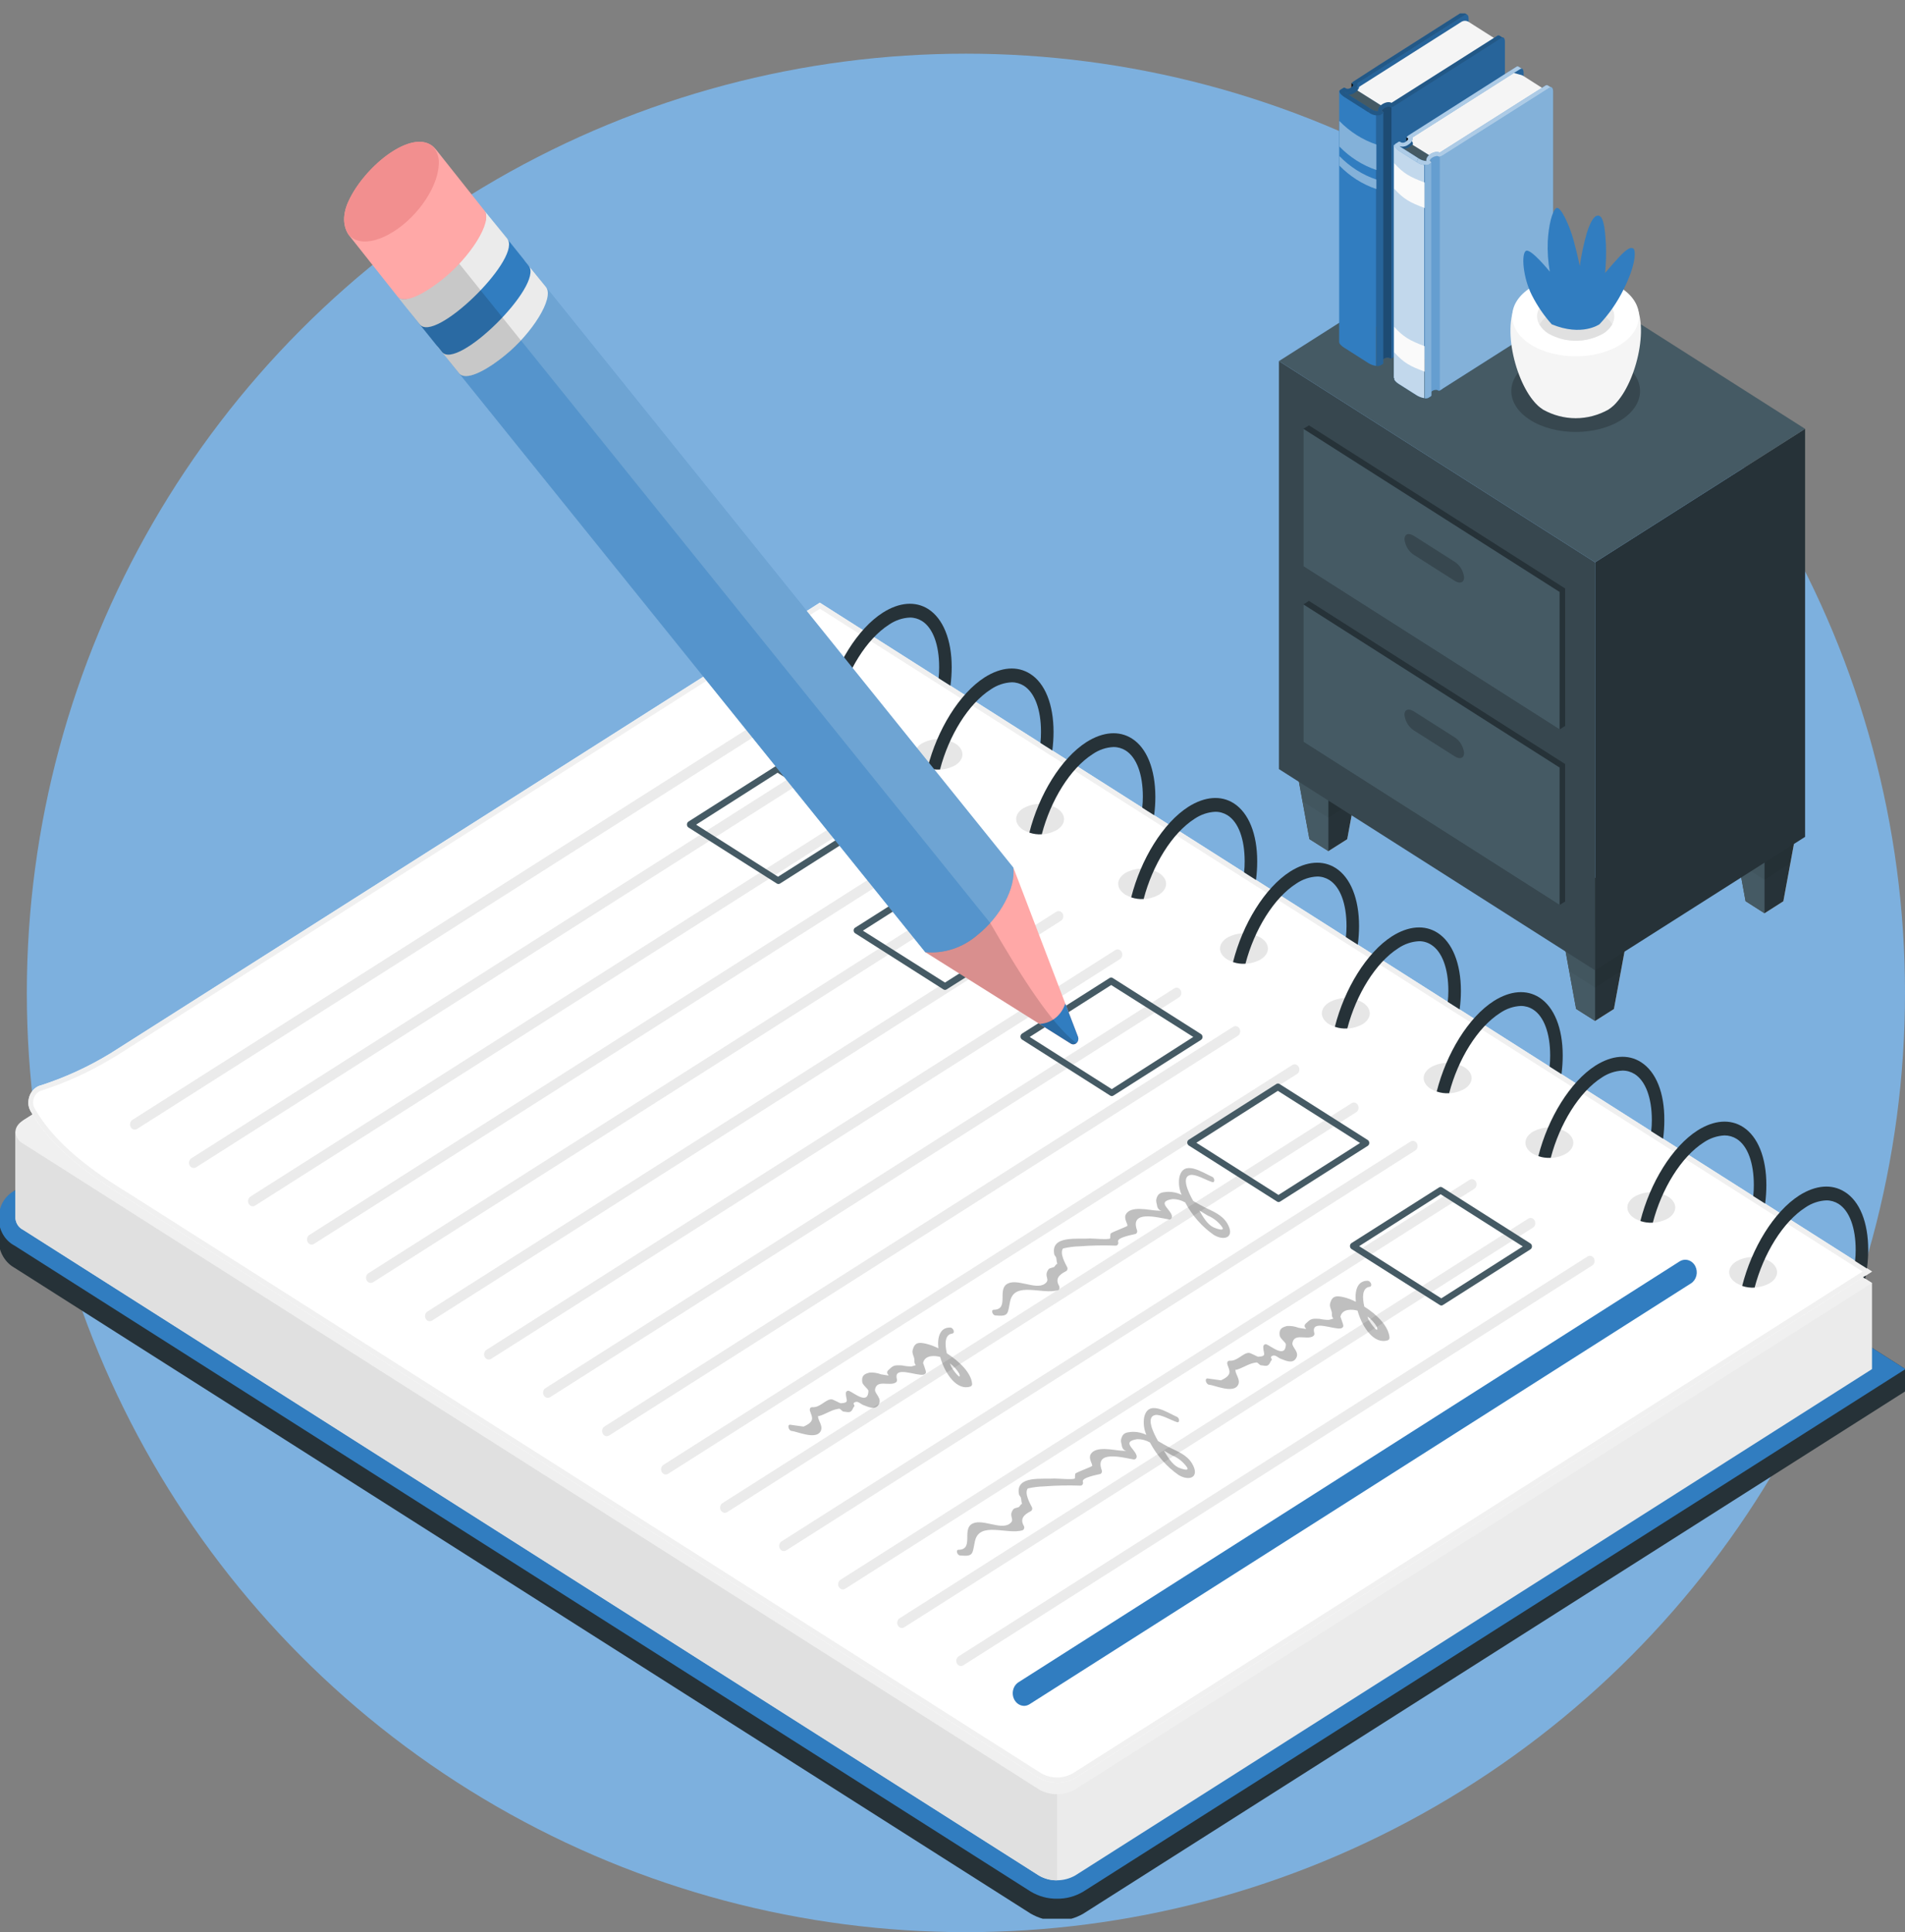 <svg width="142" height="144" viewBox="0 0 142 144" fill="none" xmlns="http://www.w3.org/2000/svg">
<rect x="0" y="0" width="142" height="144" fill="#808080" stroke="none"/>
<circle cx="72" cy="74" r="70" fill="#7DB0DE"/>
<g clip-path="url(#clip0_800_3787)">
<path d="M116.029 67.237L117.484 75.192L118.9 76.09L120.303 75.2L121.772 67.237L118.9 65.411L116.029 67.237Z" fill="#E0E0E0"/>
<path d="M116.029 67.237L117.484 75.192L118.9 76.09L120.303 75.2L121.772 67.237L118.9 65.411L116.029 67.237Z" fill="#263238"/>
<path d="M118.9 76.09V69.063L116.029 67.237L117.484 75.192L118.9 76.09Z" fill="#455A64"/>
<path opacity="0.05" d="M116.029 67.237L116.971 72.371L118.9 73.602L120.823 72.379L121.772 67.237L118.9 65.411L116.029 67.237Z" fill="black"/>
<path d="M128.658 59.212L130.116 67.163L131.529 68.065L132.932 67.171L134.401 59.212L131.529 57.386L128.658 59.212Z" fill="#E0E0E0"/>
<path d="M128.658 59.212L130.116 67.163L131.529 68.065L132.932 67.171L134.401 59.212L131.529 57.386L128.658 59.212Z" fill="#263238"/>
<path d="M131.529 68.065V61.035L128.658 59.212L130.116 67.163L131.529 68.065Z" fill="#455A64"/>
<path opacity="0.05" d="M128.658 59.212L129.6 64.347L131.529 65.573L133.455 64.35L134.401 59.212L131.529 57.386L128.658 59.212Z" fill="black"/>
<path d="M96.149 54.581L97.604 62.536L99.02 63.434L100.423 62.544L101.892 54.581L99.017 52.755L96.149 54.581Z" fill="#E0E0E0"/>
<path d="M96.149 54.581L97.604 62.536L99.02 63.434L100.423 62.544L101.892 54.581L99.017 52.755L96.149 54.581Z" fill="#263238"/>
<path d="M99.02 63.434V56.407L96.149 54.581L97.604 62.536L99.02 63.434Z" fill="#455A64"/>
<path opacity="0.05" d="M96.149 54.581L97.087 59.715L99.02 60.946L100.943 59.723L101.892 54.581L99.017 52.755L96.149 54.581Z" fill="black"/>
<path d="M118.9 72.317L134.552 62.37V31.961L118.9 41.909V72.317Z" fill="#263238"/>
<path d="M118.9 41.909L95.333 26.912V57.32L118.9 72.317V41.909Z" fill="#37474F"/>
<path d="M95.333 26.912L118.9 41.909L134.552 31.961L110.985 16.964L95.333 26.912Z" fill="#455A64"/>
<path d="M116.665 56.941L97.569 44.784L97.157 45.047V55.289L116.254 67.446L116.665 67.187V56.941Z" fill="#263238"/>
<path d="M116.254 57.204L97.157 45.047V55.289L116.254 67.446V57.204Z" fill="#455A64"/>
<path d="M108.433 54.952L105.389 53.018C104.996 52.766 104.686 52.878 104.686 53.273C104.715 53.513 104.793 53.742 104.915 53.944C105.037 54.145 105.199 54.312 105.389 54.434L108.433 56.368C108.827 56.62 109.136 56.508 109.136 56.113C109.108 55.873 109.029 55.644 108.907 55.443C108.786 55.241 108.623 55.074 108.433 54.952Z" fill="#37474F"/>
<path d="M116.665 43.859L97.569 31.702L97.157 31.961V42.207L116.254 54.364L116.668 54.101L116.665 43.859Z" fill="#263238"/>
<path d="M116.254 44.118L97.157 31.961V42.207L116.254 54.364V44.118Z" fill="#455A64"/>
<path d="M108.433 41.87L105.393 39.936C104.996 39.684 104.69 39.8 104.69 40.191C104.718 40.431 104.796 40.661 104.917 40.862C105.039 41.064 105.202 41.231 105.393 41.352L108.433 43.286C108.827 43.538 109.136 43.422 109.136 43.031C109.108 42.791 109.03 42.562 108.908 42.36C108.786 42.159 108.623 41.991 108.433 41.87Z" fill="#37474F"/>
<path d="M100.743 6.177V6.564C100.743 6.564 100.883 6.425 100.89 6.324C100.897 6.223 100.743 6.177 100.743 6.177Z" fill="black"/>
<path d="M101.02 6.08C101.036 6.136 101.04 6.194 101.034 6.251C101.028 6.309 101.012 6.364 100.985 6.415C100.959 6.465 100.923 6.508 100.881 6.543C100.839 6.577 100.79 6.601 100.739 6.614C100.345 6.75 100.099 6.614 100.036 6.734C99.973 6.854 101.903 8.077 101.903 8.077L101.551 6.324L101.02 6.08Z" fill="#317DC0"/>
<path opacity="0.3" d="M101.02 6.08C101.036 6.136 101.04 6.194 101.034 6.251C101.028 6.309 101.012 6.364 100.985 6.415C100.959 6.465 100.923 6.508 100.881 6.543C100.839 6.577 100.79 6.601 100.739 6.614C100.345 6.75 100.099 6.614 100.036 6.734C99.973 6.854 101.903 8.077 101.903 8.077L101.551 6.324L101.02 6.08Z" fill="black"/>
<path d="M101.228 25.171V25.198L101.421 25.074L109.47 19.959V1.387C109.47 1.131 109.343 1 109.189 1.108L108.908 1.286L101.175 6.192V6.266L101.228 25.171Z" fill="#317DC0"/>
<path opacity="0.2" d="M101.228 25.171V25.198L101.421 25.074L109.47 19.959V1.387C109.47 1.131 109.343 1 109.189 1.108L108.908 1.286L101.175 6.192V6.266L101.228 25.171Z" fill="black"/>
<path d="M102.866 8.564L103.273 8.061L101.2 6.746C100.887 7.005 100.648 7.133 100.367 7.013L102.866 8.564Z" fill="#455A64"/>
<path d="M101.305 6.475L108.96 1.611C109.035 1.571 109.118 1.55 109.201 1.55C109.285 1.55 109.367 1.571 109.442 1.611L111.488 2.911L103.723 7.798C103.627 7.773 103.527 7.769 103.43 7.788C103.333 7.807 103.24 7.847 103.157 7.906C102.929 8.112 102.943 7.852 102.943 7.852L101.186 6.746C101.34 6.533 101.305 6.475 101.305 6.475Z" fill="#F5F5F5"/>
<path d="M103.017 8.46C103.098 8.409 103.129 8.351 103.091 8.328L103.027 8.286C102.957 8.239 103.027 8.123 103.178 8.023C103.238 7.977 103.306 7.945 103.377 7.928C103.448 7.911 103.522 7.911 103.593 7.926L103.656 7.968C103.695 7.992 103.829 7.941 103.962 7.856L103.917 26.583L103.723 26.707C103.685 26.718 103.645 26.718 103.607 26.707L103.544 26.664C103.473 26.648 103.4 26.649 103.329 26.665C103.258 26.682 103.192 26.715 103.133 26.761C102.975 26.862 102.908 26.978 102.982 27.024L103.045 27.067C103.084 27.09 103.045 27.148 102.971 27.198L103.017 8.46Z" fill="#317DC0"/>
<path opacity="0.4" d="M103.017 8.46C103.098 8.409 103.129 8.351 103.091 8.328L103.027 8.286C102.957 8.239 103.027 8.123 103.178 8.023C103.238 7.977 103.306 7.945 103.377 7.928C103.448 7.911 103.522 7.911 103.593 7.926L103.656 7.968C103.695 7.992 103.829 7.941 103.962 7.856L103.917 26.583L103.723 26.707C103.685 26.718 103.645 26.718 103.607 26.707L103.544 26.664C103.473 26.648 103.4 26.649 103.329 26.665C103.258 26.682 103.192 26.715 103.133 26.761C102.975 26.862 102.908 26.978 102.982 27.024L103.045 27.067C103.084 27.09 103.045 27.148 102.971 27.198L103.017 8.46Z" fill="black"/>
<path d="M103.723 26.68V26.707L103.913 26.583L112.176 21.333V3.097C112.176 2.842 112.05 2.71 111.895 2.818L111.614 2.996L103.723 7.798V26.68Z" fill="#317DC0"/>
<path opacity="0.2" d="M103.723 26.68V26.707L103.913 26.583L112.176 21.333V3.097C112.176 2.842 112.05 2.71 111.895 2.818L111.614 2.996L103.723 7.798V26.68Z" fill="black"/>
<path d="M103.108 27.098V8.351L102.595 8.58V27.272C102.689 27.294 102.788 27.283 102.876 27.241L103.108 27.098Z" fill="#317DC0"/>
<path opacity="0.2" d="M103.108 27.098V8.351L102.595 8.58V27.272C102.689 27.294 102.788 27.283 102.876 27.241L103.108 27.098Z" fill="black"/>
<path d="M99.822 25.457C99.822 25.457 99.822 25.457 99.822 25.488C99.822 25.495 99.822 25.501 99.822 25.508C99.826 25.522 99.832 25.537 99.839 25.55V25.569C99.851 25.594 99.865 25.618 99.882 25.639L99.941 25.709L100.012 25.774L100.057 25.813L100.096 25.844L100.187 25.906L101.966 27.04C102.151 27.158 102.355 27.236 102.567 27.272V8.58L99.822 6.757V25.457Z" fill="#317DC0"/>
<path d="M102.595 10.77V12.669C101.564 12.324 100.619 11.723 99.832 10.913V9.013C100.619 9.823 101.564 10.424 102.595 10.77Z" fill="#317DC0"/>
<path opacity="0.4" d="M102.595 10.77V12.669C101.564 12.324 100.619 11.723 99.832 10.913V9.013C100.619 9.823 101.564 10.424 102.595 10.77Z" fill="white"/>
<path d="M102.595 13.381V14.089C101.564 13.744 100.619 13.143 99.832 12.333V11.625C100.619 12.435 101.564 13.036 102.595 13.381Z" fill="#317DC0"/>
<path opacity="0.4" d="M102.595 13.381V14.089C101.564 13.744 100.619 13.143 99.832 12.333V11.625C100.619 12.435 101.564 13.036 102.595 13.381Z" fill="white"/>
<path d="M101.994 8.351L102.135 8.088C102.313 8.21 102.516 8.281 102.725 8.293C102.713 8.203 102.731 8.112 102.774 8.034C102.841 7.921 102.933 7.829 103.041 7.767C103.165 7.686 103.303 7.635 103.446 7.616H103.474C103.559 7.609 103.645 7.626 103.723 7.667L111.048 3.024L111.298 2.865L111.614 2.664C111.64 2.647 111.67 2.638 111.7 2.638C111.73 2.638 111.76 2.647 111.786 2.664L112.068 2.846C112.041 2.828 112.011 2.818 111.98 2.818C111.949 2.818 111.918 2.828 111.892 2.846L111.052 3.383L103.966 7.883C103.878 7.956 103.77 7.995 103.66 7.995L103.593 7.953C103.547 7.934 103.496 7.934 103.449 7.953C103.355 7.97 103.265 8.005 103.182 8.057C103.027 8.158 102.961 8.274 103.031 8.32L103.098 8.363C103.133 8.386 103.098 8.444 103.02 8.495L102.88 8.584C102.725 8.614 102.567 8.609 102.415 8.569C102.263 8.529 102.119 8.455 101.994 8.351Z" fill="#317DC0"/>
<path opacity="0.3" d="M101.994 8.351L102.135 8.088C102.313 8.21 102.516 8.281 102.725 8.293C102.713 8.203 102.731 8.112 102.774 8.034C102.841 7.921 102.933 7.829 103.041 7.767C103.165 7.686 103.303 7.635 103.446 7.616H103.474C103.559 7.609 103.645 7.626 103.723 7.667L111.048 3.024L111.298 2.865L111.614 2.664C111.64 2.647 111.67 2.638 111.7 2.638C111.73 2.638 111.76 2.647 111.786 2.664L112.068 2.846C112.041 2.828 112.011 2.818 111.98 2.818C111.949 2.818 111.918 2.828 111.892 2.846L111.052 3.383L103.966 7.883C103.878 7.956 103.77 7.995 103.66 7.995L103.593 7.953C103.547 7.934 103.496 7.934 103.449 7.953C103.355 7.97 103.265 8.005 103.182 8.057C103.027 8.158 102.961 8.274 103.031 8.32L103.098 8.363C103.133 8.386 103.098 8.444 103.02 8.495L102.88 8.584C102.725 8.614 102.567 8.609 102.415 8.569C102.263 8.529 102.119 8.455 101.994 8.351Z" fill="black"/>
<path d="M102.135 8.081L100.353 6.951L100.279 6.9L100.223 6.854C100.334 6.889 100.45 6.896 100.564 6.877C100.678 6.858 100.787 6.812 100.883 6.742C100.991 6.681 101.081 6.589 101.144 6.475C101.192 6.39 101.208 6.287 101.189 6.189H101.214L101.263 6.158L108.349 1.658L108.757 1.398L108.873 1.325L109.224 1.104C109.248 1.091 109.275 1.084 109.301 1.084C109.328 1.084 109.355 1.091 109.379 1.104L109.301 1.054L109.098 0.923C109.075 0.91 109.051 0.903 109.026 0.903C109.001 0.903 108.976 0.91 108.954 0.923L108.827 1.004L108.75 1.054L108.613 1.139L108.528 1.193L108.468 1.232L108.363 1.298L102.739 4.877L100.943 6.038C100.813 6.119 100.739 6.2 100.767 6.231L100.827 6.27C100.908 6.32 100.845 6.44 100.687 6.541C100.637 6.581 100.578 6.607 100.517 6.617C100.456 6.626 100.393 6.619 100.335 6.595L100.258 6.545C100.24 6.536 100.221 6.531 100.202 6.531C100.182 6.531 100.163 6.536 100.145 6.545L100.107 6.572L100.015 6.626L99.906 6.695C99.883 6.708 99.865 6.728 99.854 6.754C99.844 6.779 99.841 6.807 99.847 6.835C99.845 6.842 99.845 6.85 99.847 6.858L99.864 6.9L99.91 6.97L99.966 7.04L100.04 7.106L100.086 7.144L100.124 7.175L100.216 7.237L101.994 8.367L102.135 8.081Z" fill="#317DC0"/>
<path opacity="0.3" d="M102.135 8.081L100.353 6.951L100.279 6.9L100.223 6.854C100.334 6.889 100.45 6.896 100.564 6.877C100.678 6.858 100.787 6.812 100.883 6.742C100.991 6.681 101.081 6.589 101.144 6.475C101.192 6.39 101.208 6.287 101.189 6.189H101.214L101.263 6.158L108.349 1.658L108.757 1.398L108.873 1.325L109.224 1.104C109.248 1.091 109.275 1.084 109.301 1.084C109.328 1.084 109.355 1.091 109.379 1.104L109.301 1.054L109.098 0.923C109.075 0.91 109.051 0.903 109.026 0.903C109.001 0.903 108.976 0.91 108.954 0.923L108.827 1.004L108.75 1.054L108.613 1.139L108.528 1.193L108.468 1.232L108.363 1.298L102.739 4.877L100.943 6.038C100.813 6.119 100.739 6.2 100.767 6.231L100.827 6.27C100.908 6.32 100.845 6.44 100.687 6.541C100.637 6.581 100.578 6.607 100.517 6.617C100.456 6.626 100.393 6.619 100.335 6.595L100.258 6.545C100.24 6.536 100.221 6.531 100.202 6.531C100.182 6.531 100.163 6.536 100.145 6.545L100.107 6.572L100.015 6.626L99.906 6.695C99.883 6.708 99.865 6.728 99.854 6.754C99.844 6.779 99.841 6.807 99.847 6.835C99.845 6.842 99.845 6.85 99.847 6.858L99.864 6.9L99.91 6.97L99.966 7.04L100.04 7.106L100.086 7.144L100.124 7.175L100.216 7.237L101.994 8.367L102.135 8.081Z" fill="black"/>
<path d="M104.837 10.213V10.599C104.837 10.599 104.975 10.46 104.982 10.36C104.989 10.259 104.837 10.213 104.837 10.213Z" fill="black"/>
<path d="M105.115 10.116C105.131 10.171 105.136 10.229 105.131 10.286C105.125 10.343 105.109 10.398 105.083 10.448C105.057 10.498 105.021 10.541 104.979 10.575C104.937 10.61 104.889 10.633 104.837 10.646C104.444 10.781 104.194 10.646 104.135 10.766C104.075 10.886 105.498 11.795 105.498 11.795L105.635 10.356L105.115 10.116Z" fill="#317DC0"/>
<path opacity="0.3" d="M105.115 10.116C105.131 10.171 105.136 10.229 105.131 10.286C105.125 10.343 105.109 10.398 105.083 10.448C105.057 10.498 105.021 10.541 104.979 10.575C104.937 10.61 104.889 10.633 104.837 10.646C104.444 10.781 104.194 10.646 104.135 10.766C104.075 10.886 105.498 11.795 105.498 11.795L105.635 10.356L105.115 10.116Z" fill="black"/>
<path d="M105.308 27.311L105.502 27.191L113.568 22.064V5.411C113.568 5.159 113.442 5.024 113.287 5.132L113.006 5.314L105.273 10.22V10.294L105.308 27.311Z" fill="#317DC0"/>
<path opacity="0.2" d="M105.308 27.311L105.502 27.191L113.568 22.064V5.411C113.568 5.159 113.442 5.024 113.287 5.132L113.006 5.314L105.273 10.22V10.294L105.308 27.311Z" fill="black"/>
<path d="M106.461 12.279L106.869 11.78L105.294 10.777C104.982 11.037 104.743 11.164 104.461 11.048L106.461 12.279Z" fill="#455A64"/>
<path d="M104.897 10.189L112.549 5.33C113.182 5.562 113.396 5.562 113.53 5.647L115.073 6.63L107.315 11.517C107.22 11.49 107.121 11.485 107.024 11.503C106.927 11.521 106.835 11.561 106.753 11.621C106.525 11.826 106.539 11.567 106.539 11.567L105.294 10.793C105.446 10.569 104.897 10.189 104.897 10.189Z" fill="#F5F5F5"/>
<path d="M106.612 12.174C106.69 12.124 106.725 12.066 106.686 12.043L106.623 12.004C106.549 11.958 106.623 11.838 106.774 11.737C106.833 11.691 106.9 11.659 106.971 11.643C107.042 11.626 107.114 11.625 107.185 11.64L107.252 11.683C107.287 11.706 107.424 11.656 107.558 11.575L107.509 28.986L107.315 29.11C107.279 29.121 107.24 29.121 107.203 29.11L107.14 29.067C107.068 29.051 106.995 29.051 106.923 29.068C106.852 29.085 106.784 29.117 106.725 29.164C106.57 29.261 106.504 29.381 106.574 29.427L106.641 29.466C106.676 29.493 106.641 29.551 106.563 29.601L106.612 12.174Z" fill="#317DC0"/>
<path opacity="0.25" d="M106.612 12.174C106.69 12.124 106.725 12.066 106.686 12.043L106.623 12.004C106.549 11.958 106.623 11.838 106.774 11.737C106.833 11.691 106.9 11.659 106.971 11.643C107.042 11.626 107.114 11.625 107.185 11.64L107.252 11.683C107.287 11.706 107.424 11.656 107.558 11.575L107.509 28.986L107.315 29.11C107.279 29.121 107.24 29.121 107.203 29.11L107.14 29.067C107.068 29.051 106.995 29.051 106.923 29.068C106.852 29.085 106.784 29.117 106.725 29.164C106.57 29.261 106.504 29.381 106.574 29.427L106.641 29.466C106.676 29.493 106.641 29.551 106.563 29.601L106.612 12.174Z" fill="white"/>
<path d="M107.315 29.079V29.106L107.509 28.982L115.769 23.732V6.804C115.769 6.552 115.642 6.417 115.488 6.525L115.206 6.703L107.315 11.509V29.079Z" fill="#317DC0"/>
<path opacity="0.4" d="M107.315 29.079V29.106L107.509 28.982L115.769 23.732V6.804C115.769 6.552 115.642 6.417 115.488 6.525L115.206 6.703L107.315 11.509V29.079Z" fill="white"/>
<path d="M106.7 29.493V12.081L106.191 12.31V29.682C106.285 29.704 106.383 29.694 106.472 29.651L106.7 29.493Z" fill="#317DC0"/>
<path opacity="0.4" d="M106.7 29.493V12.081L106.191 12.31V29.682C106.285 29.704 106.383 29.694 106.472 29.651L106.7 29.493Z" fill="white"/>
<path d="M103.931 28.173C103.929 28.184 103.929 28.194 103.931 28.204C103.931 28.204 103.931 28.204 103.931 28.224C103.929 28.238 103.929 28.252 103.931 28.266V28.286C103.943 28.31 103.957 28.334 103.973 28.355L104.033 28.425L104.103 28.494L104.149 28.529L104.187 28.56C104.216 28.583 104.247 28.604 104.279 28.622L105.558 29.435C105.743 29.555 105.947 29.636 106.159 29.671V12.298L103.896 10.793V28.169L103.931 28.173Z" fill="#317DC0"/>
<g opacity="0.7">
<path d="M103.931 28.173C103.929 28.184 103.929 28.194 103.931 28.204C103.931 28.204 103.931 28.204 103.931 28.224C103.929 28.238 103.929 28.252 103.931 28.266V28.286C103.943 28.31 103.957 28.334 103.973 28.355L104.033 28.425L104.103 28.494L104.149 28.529L104.187 28.56C104.216 28.583 104.247 28.604 104.279 28.622L105.558 29.435C105.743 29.555 105.947 29.636 106.159 29.671V12.298L103.896 10.793V28.169L103.931 28.173Z" fill="white"/>
</g>
<path d="M106.191 13.602V15.502C105.087 15.088 104.641 14.848 103.927 14.066V12.166C104.641 12.948 105.094 13.188 106.191 13.602Z" fill="#FAFAFA"/>
<path d="M106.191 25.802V27.698C105.087 27.284 104.641 27.044 103.927 26.258V24.358C104.641 25.148 105.094 25.376 106.191 25.802Z" fill="#FAFAFA"/>
<path d="M105.59 12.062L105.727 11.795C105.905 11.919 106.11 11.99 106.321 12C106.31 11.911 106.327 11.821 106.37 11.745C106.436 11.632 106.526 11.538 106.634 11.474C106.758 11.395 106.895 11.344 107.038 11.323C107.048 11.321 107.059 11.321 107.069 11.323C107.154 11.313 107.24 11.331 107.315 11.373L114.644 6.73L114.893 6.575L115.21 6.37C115.236 6.353 115.266 6.344 115.296 6.344C115.326 6.344 115.356 6.353 115.382 6.37L115.663 6.548C115.637 6.531 115.606 6.521 115.575 6.521C115.544 6.521 115.514 6.531 115.487 6.548L114.647 7.082L107.554 11.575C107.421 11.656 107.284 11.706 107.249 11.683L107.182 11.644C107.134 11.623 107.082 11.623 107.034 11.644C106.941 11.662 106.852 11.697 106.771 11.749C106.612 11.849 106.546 11.969 106.62 12.012L106.683 12.054C106.721 12.078 106.683 12.136 106.609 12.186L106.468 12.275C106.316 12.307 106.16 12.305 106.009 12.268C105.858 12.232 105.715 12.162 105.59 12.062Z" fill="#317DC0"/>
<path opacity="0.6" d="M105.59 12.062L105.727 11.795C105.905 11.919 106.11 11.99 106.321 12C106.31 11.911 106.327 11.821 106.37 11.745C106.436 11.632 106.526 11.538 106.634 11.474C106.758 11.395 106.895 11.344 107.038 11.323C107.048 11.321 107.059 11.321 107.069 11.323C107.154 11.313 107.24 11.331 107.315 11.373L114.644 6.73L114.893 6.575L115.21 6.37C115.236 6.353 115.266 6.344 115.296 6.344C115.326 6.344 115.356 6.353 115.382 6.37L115.663 6.548C115.637 6.531 115.606 6.521 115.575 6.521C115.544 6.521 115.514 6.531 115.487 6.548L114.647 7.082L107.554 11.575C107.421 11.656 107.284 11.706 107.249 11.683L107.182 11.644C107.134 11.623 107.082 11.623 107.034 11.644C106.941 11.662 106.852 11.697 106.771 11.749C106.612 11.849 106.546 11.969 106.62 12.012L106.683 12.054C106.721 12.078 106.683 12.136 106.609 12.186L106.468 12.275C106.316 12.307 106.16 12.305 106.009 12.268C105.858 12.232 105.715 12.162 105.59 12.062Z" fill="white"/>
<path d="M105.727 11.795L104.451 10.982C104.425 10.969 104.4 10.952 104.377 10.932L104.321 10.89C104.432 10.926 104.548 10.935 104.663 10.916C104.777 10.896 104.886 10.849 104.982 10.777C105.088 10.717 105.178 10.626 105.242 10.514C105.29 10.429 105.307 10.326 105.287 10.228H105.312L105.361 10.197L112.447 5.693L112.855 5.434L112.971 5.361L113.322 5.144C113.345 5.13 113.371 5.122 113.398 5.122C113.424 5.122 113.45 5.13 113.473 5.144L113.396 5.094L113.192 4.966C113.171 4.953 113.147 4.946 113.122 4.946C113.097 4.946 113.073 4.953 113.052 4.966L112.925 5.047L112.848 5.094L112.711 5.183L112.626 5.237L112.567 5.272L112.461 5.337L106.837 8.916L105.041 10.058C104.911 10.139 104.837 10.224 104.869 10.251L104.932 10.294C105.01 10.344 104.932 10.464 104.792 10.561C104.741 10.6 104.683 10.626 104.622 10.636C104.561 10.646 104.499 10.64 104.44 10.619L104.363 10.569C104.346 10.559 104.327 10.554 104.309 10.554C104.29 10.554 104.271 10.559 104.254 10.569L104.212 10.596L104.124 10.654L104.012 10.723C103.989 10.736 103.97 10.756 103.96 10.781C103.949 10.807 103.946 10.835 103.952 10.863C103.955 10.878 103.961 10.892 103.969 10.905V10.928C103.98 10.953 103.994 10.975 104.012 10.994L104.071 11.064L104.142 11.133L104.187 11.172L104.226 11.199L104.317 11.265L105.597 12.078L105.727 11.795Z" fill="#317DC0"/>
<path opacity="0.6" d="M105.727 11.795L104.451 10.982C104.425 10.969 104.4 10.952 104.377 10.932L104.321 10.89C104.432 10.926 104.548 10.935 104.663 10.916C104.777 10.896 104.886 10.849 104.982 10.777C105.088 10.717 105.178 10.626 105.242 10.514C105.29 10.429 105.307 10.326 105.287 10.228H105.312L105.361 10.197L112.447 5.693L112.855 5.434L112.971 5.361L113.322 5.144C113.345 5.13 113.371 5.122 113.398 5.122C113.424 5.122 113.45 5.13 113.473 5.144L113.396 5.094L113.192 4.966C113.171 4.953 113.147 4.946 113.122 4.946C113.097 4.946 113.073 4.953 113.052 4.966L112.925 5.047L112.848 5.094L112.711 5.183L112.626 5.237L112.567 5.272L112.461 5.337L106.837 8.916L105.041 10.058C104.911 10.139 104.837 10.224 104.869 10.251L104.932 10.294C105.01 10.344 104.932 10.464 104.792 10.561C104.741 10.6 104.683 10.626 104.622 10.636C104.561 10.646 104.499 10.64 104.44 10.619L104.363 10.569C104.346 10.559 104.327 10.554 104.309 10.554C104.29 10.554 104.271 10.559 104.254 10.569L104.212 10.596L104.124 10.654L104.012 10.723C103.989 10.736 103.97 10.756 103.96 10.781C103.949 10.807 103.946 10.835 103.952 10.863C103.955 10.878 103.961 10.892 103.969 10.905V10.928C103.98 10.953 103.994 10.975 104.012 10.994L104.071 11.064L104.142 11.133L104.187 11.172L104.226 11.199L104.317 11.265L105.597 12.078L105.727 11.795Z" fill="white"/>
<path d="M114.06 26.986C112.187 28.177 112.187 30.108 114.06 31.3C115.934 32.492 118.981 32.488 120.848 31.3C122.714 30.112 122.721 28.177 120.848 26.986C118.974 25.794 115.934 25.794 114.06 26.986Z" fill="#37474F"/>
<path d="M120.503 29.988C122.138 28.158 123.094 23.581 121.505 22.126H113.403C111.814 23.581 112.771 28.154 114.401 29.988L114.447 30.038L114.503 30.1C114.549 30.147 114.598 30.197 114.651 30.244L114.69 30.278L114.813 30.379L115.024 30.53C115.777 30.949 116.61 31.168 117.454 31.168C118.298 31.168 119.131 30.949 119.885 30.53C119.955 30.483 120.029 30.433 120.095 30.379C120.136 30.349 120.174 30.317 120.211 30.282L120.261 30.24C120.311 30.197 120.358 30.151 120.401 30.1C120.425 30.079 120.448 30.056 120.468 30.031L120.503 29.988Z" fill="#F5F5F5"/>
<path d="M114.11 21.429C112.261 22.59 112.261 24.525 114.11 25.686C115.959 26.846 118.953 26.846 120.788 25.686C122.623 24.525 122.637 22.59 120.788 21.429C118.939 20.269 115.955 20.253 114.11 21.429Z" fill="white"/>
<path d="M115.417 22.281C114.296 22.997 114.296 24.153 115.417 24.869C116.049 25.22 116.747 25.403 117.454 25.403C118.162 25.403 118.859 25.22 119.491 24.869C120.612 24.153 120.612 22.997 119.491 22.281C118.86 21.928 118.162 21.744 117.454 21.744C116.746 21.744 116.048 21.928 115.417 22.281Z" fill="#EBEBEB"/>
<path d="M119.505 23.492C118.874 23.14 118.176 22.956 117.468 22.956C116.76 22.956 116.063 23.14 115.431 23.492C115.161 23.655 114.93 23.889 114.76 24.173C114.929 24.457 115.16 24.691 115.431 24.854C116.063 25.205 116.761 25.387 117.468 25.387C118.176 25.387 118.873 25.205 119.505 24.854C119.777 24.691 120.007 24.457 120.176 24.173C120.007 23.888 119.777 23.654 119.505 23.492Z" fill="#E0E0E0"/>
<path d="M115.667 24.169C115.091 23.526 114.595 22.801 114.194 22.014C113.516 20.69 113.389 18.918 113.741 18.698C114.092 18.477 115.523 20.245 115.523 20.245C115.391 19.501 115.341 18.743 115.371 17.986C115.431 16.825 115.691 15.734 116.001 15.517C116.31 15.301 116.992 16.79 117.287 17.87C117.582 18.949 117.758 19.831 117.758 19.831C117.876 18.991 118.052 18.162 118.285 17.351C118.637 16.233 118.964 15.982 119.217 16.09C119.47 16.198 119.631 16.724 119.705 18.214C119.733 18.925 119.713 19.638 119.646 20.346C119.646 20.346 120.152 19.735 120.7 19.143C121.315 18.493 121.579 18.404 121.754 18.527C121.93 18.651 121.979 19.661 121.027 21.561C120.552 22.526 119.945 23.404 119.227 24.165C119.227 24.165 117.92 25.105 115.667 24.169Z" fill="#317DC0"/>
<path d="M63.636 52.213L1.072 88.742L-0.109 90.789V92.437C-0.096 92.863 0.02 93.277 0.228 93.636C0.436 93.996 0.727 94.287 1.072 94.48L76.821 142.613C77.428 142.967 78.105 143.152 78.792 143.152C79.48 143.152 80.157 142.967 80.764 142.613L142.032 103.685V102.037L63.636 52.213Z" fill="#263238"/>
<path d="M78.793 141.506C78.104 141.518 77.425 141.333 76.821 140.969L1.083 92.832C0.73 92.649 0.432 92.36 0.223 91.998C0.014 91.636 -0.097 91.216 -0.097 90.787C-0.097 90.358 0.014 89.938 0.223 89.576C0.432 89.214 0.73 88.925 1.083 88.742L61.109 50.603L142.032 102.037L80.764 140.969C80.16 141.332 79.481 141.517 78.793 141.506Z" fill="#317DC0"/>
<path d="M61.106 45.771L1.705 83.515L1.146 84.374V90.789C1.162 90.973 1.222 91.15 1.32 91.3C1.418 91.45 1.551 91.569 1.705 91.644L77.443 139.781C77.861 140.014 78.322 140.135 78.791 140.135C79.259 140.135 79.721 140.014 80.139 139.781L139.54 102.037V95.621L61.106 45.771Z" fill="#EBEBEB"/>
<path d="M139.54 95.621L138.861 96.055L130.021 101.669L128.376 102.722L80.139 133.366C79.721 133.599 79.259 133.72 78.791 133.72C78.322 133.72 77.861 133.599 77.443 133.366L1.705 85.225C0.963 84.753 0.963 83.987 1.705 83.511L2.429 83.054L61.106 45.771L138.872 95.192L139.033 95.3L139.54 95.621Z" fill="#F0F0F0"/>
<path d="M78.792 133.714V140.137C78.323 140.149 77.859 140.026 77.446 139.781L1.705 91.644C1.551 91.568 1.419 91.448 1.321 91.297C1.224 91.146 1.164 90.969 1.149 90.785V84.37C1.166 84.553 1.227 84.729 1.324 84.879C1.421 85.028 1.553 85.148 1.705 85.225L77.446 133.366C77.86 133.609 78.324 133.729 78.792 133.714Z" fill="#E0E0E0"/>
<path d="M61.106 44.916L8.225 78.512C6.592 79.506 4.865 80.3 3.075 80.88C2.772 80.95 2.505 81.146 2.329 81.427C2.153 81.707 2.082 82.052 2.13 82.389C2.158 82.548 2.214 82.699 2.295 82.834L2.429 83.054C3.483 84.815 5.156 86.467 7.915 88.317C8.446 88.669 9.012 89.032 9.62 89.404L77.457 132.507C77.875 132.74 78.336 132.861 78.805 132.861C79.273 132.861 79.735 132.74 80.153 132.507L128.243 101.94L129.775 100.969L139.54 94.766L61.106 44.916Z" fill="white"/>
<path d="M61.106 45.361L138.837 94.766L129.586 100.644L128.053 101.619L79.966 132.166C79.603 132.367 79.201 132.472 78.794 132.472C78.387 132.472 77.986 132.367 77.622 132.166L9.792 89.063C9.244 88.731 8.689 88.378 8.098 87.988C5.501 86.246 3.793 84.61 2.724 82.841L2.661 82.741L2.59 82.617C2.532 82.524 2.491 82.418 2.471 82.308C2.442 82.066 2.499 81.821 2.63 81.624C2.761 81.428 2.956 81.294 3.174 81.251C4.985 80.663 6.733 79.859 8.386 78.856L8.632 78.717L61.106 45.376M61.106 44.931L8.225 78.512C6.592 79.506 4.865 80.3 3.075 80.88C2.772 80.95 2.505 81.146 2.329 81.427C2.153 81.707 2.082 82.052 2.13 82.389C2.158 82.548 2.214 82.699 2.295 82.834L2.429 83.054C3.483 84.815 5.156 86.467 7.915 88.317C8.446 88.669 9.012 89.032 9.62 89.404L77.457 132.507C77.874 132.741 78.336 132.863 78.805 132.863C79.273 132.863 79.735 132.741 80.153 132.507L128.243 101.94L129.775 100.969L139.54 94.766L61.106 44.916V44.931Z" fill="#F0F0F0"/>
<path opacity="0.1" d="M129.42 94.012C128.717 94.457 128.717 95.173 129.42 95.622C129.81 95.841 130.241 95.955 130.679 95.955C131.116 95.955 131.547 95.841 131.937 95.622C132.64 95.177 132.64 94.461 131.937 94.012C131.547 93.794 131.116 93.681 130.679 93.681C130.241 93.681 129.81 93.794 129.42 94.012Z" fill="black"/>
<path d="M137.512 88.831C136.552 88.22 135.35 88.317 134.123 89.09C132.225 90.305 130.58 93.006 129.863 95.838C130.163 95.94 130.478 95.982 130.791 95.962C131.452 93.439 132.9 91.06 134.591 89.98C135.058 89.665 135.59 89.487 136.137 89.462C136.455 89.46 136.767 89.549 137.044 89.721C137.856 90.236 138.323 91.489 138.323 93.157C138.324 93.432 138.309 93.708 138.278 93.981L139.164 94.542C139.224 94.083 139.256 93.62 139.258 93.157C139.258 91.098 138.622 89.52 137.512 88.831Z" fill="#263238"/>
<path d="M139.076 95.061C139.066 95.141 139.052 95.222 139.034 95.3L138.872 95.192L139.076 95.061Z" fill="#263238"/>
<path opacity="0.1" d="M121.832 89.187C121.129 89.632 121.129 90.348 121.832 90.797C122.222 91.015 122.653 91.129 123.09 91.129C123.527 91.129 123.959 91.015 124.348 90.797C125.051 90.352 125.051 89.636 124.348 89.187C123.959 88.968 123.528 88.853 123.09 88.853C122.653 88.853 122.221 88.968 121.832 89.187Z" fill="black"/>
<path d="M129.923 83.991C128.963 83.379 127.761 83.476 126.535 84.25C124.637 85.465 122.992 88.166 122.275 90.998C122.575 91.1 122.889 91.142 123.203 91.122C123.863 88.599 125.311 86.219 127.002 85.14C127.469 84.825 128.001 84.646 128.549 84.621C128.866 84.62 129.179 84.709 129.455 84.881C130.267 85.395 130.731 86.649 130.731 88.317C130.733 88.592 130.719 88.867 130.689 89.141L131.575 89.702C131.635 89.243 131.665 88.78 131.666 88.317C131.666 86.273 131.03 84.695 129.923 83.991Z" fill="#263238"/>
<path opacity="0.1" d="M114.233 84.362C113.53 84.807 113.53 85.523 114.233 85.972C114.623 86.189 115.054 86.303 115.491 86.303C115.928 86.303 116.359 86.189 116.749 85.972C117.452 85.527 117.452 84.811 116.749 84.362C116.36 84.143 115.929 84.028 115.491 84.028C115.053 84.028 114.622 84.143 114.233 84.362Z" fill="black"/>
<path d="M122.317 79.158C121.357 78.547 120.155 78.643 118.929 79.417C117.03 80.632 115.386 83.333 114.669 86.165C114.969 86.267 115.283 86.309 115.596 86.289C116.257 83.766 117.705 81.387 119.396 80.307C119.863 79.992 120.395 79.813 120.943 79.789C121.26 79.786 121.573 79.876 121.849 80.048C122.661 80.563 123.129 81.816 123.129 83.484C123.129 83.759 123.114 84.035 123.083 84.308L123.969 84.869C124.03 84.41 124.061 83.947 124.06 83.484C124.074 81.449 123.442 79.87 122.317 79.158Z" fill="#263238"/>
<path opacity="0.1" d="M106.648 79.545C105.945 79.986 105.945 80.706 106.648 81.151C107.038 81.37 107.47 81.484 107.908 81.484C108.346 81.484 108.778 81.37 109.168 81.151C109.871 80.71 109.871 79.99 109.168 79.545C108.778 79.326 108.346 79.211 107.908 79.211C107.47 79.211 107.038 79.326 106.648 79.545Z" fill="black"/>
<path d="M114.742 74.341C113.783 73.73 112.581 73.826 111.354 74.6C109.452 75.815 107.811 78.516 107.094 81.348C107.394 81.452 107.708 81.494 108.022 81.472C108.683 78.949 110.131 76.57 111.821 75.494C112.286 75.176 112.818 74.996 113.364 74.972C113.684 74.969 113.998 75.059 114.275 75.235C115.083 75.745 115.551 77.003 115.551 78.667C115.552 78.942 115.538 79.217 115.509 79.491L116.394 80.052C116.454 79.593 116.485 79.13 116.486 78.667C116.486 76.624 115.849 75.049 114.742 74.341Z" fill="#263238"/>
<path opacity="0.1" d="M99.059 74.716C98.356 75.161 98.356 75.877 99.059 76.326C99.449 76.543 99.88 76.657 100.317 76.657C100.755 76.657 101.186 76.543 101.576 76.326C102.279 75.881 102.279 75.165 101.576 74.716C101.186 74.497 100.755 74.382 100.317 74.382C99.88 74.382 99.449 74.497 99.059 74.716Z" fill="black"/>
<path d="M107.15 69.516C106.194 68.909 104.992 69.001 103.762 69.779C101.864 70.994 100.219 73.695 99.502 76.523C99.801 76.629 100.116 76.671 100.43 76.647C101.091 74.124 102.539 71.745 104.229 70.669C104.696 70.353 105.228 70.173 105.776 70.147C106.094 70.142 106.408 70.233 106.683 70.41C107.495 70.924 107.962 72.178 107.962 73.846C107.963 74.12 107.947 74.394 107.917 74.666L108.802 75.231C108.865 74.772 108.897 74.309 108.897 73.846C108.897 71.806 108.257 70.224 107.15 69.516Z" fill="#263238"/>
<path opacity="0.1" d="M91.467 69.891C90.764 70.336 90.764 71.052 91.467 71.497C91.856 71.716 92.288 71.831 92.725 71.831C93.163 71.831 93.594 71.716 93.984 71.497C94.687 71.056 94.687 70.336 93.984 69.891C93.594 69.672 93.163 69.558 92.725 69.558C92.288 69.558 91.857 69.672 91.467 69.891Z" fill="black"/>
<path d="M99.558 64.691C98.599 64.084 97.397 64.18 96.17 64.954C94.272 66.169 92.627 68.87 91.91 71.702C92.21 71.805 92.524 71.845 92.838 71.822C93.499 69.299 94.947 66.92 96.637 65.844C97.104 65.529 97.637 65.35 98.184 65.326C98.501 65.323 98.814 65.413 99.091 65.585C99.903 66.1 100.37 67.353 100.37 69.021C100.371 69.295 100.355 69.569 100.324 69.841L101.21 70.406C101.273 69.947 101.304 69.484 101.305 69.021C101.305 66.978 100.669 65.399 99.558 64.691Z" fill="#263238"/>
<path opacity="0.1" d="M83.878 65.066C83.175 65.511 83.175 66.227 83.878 66.676C84.268 66.895 84.699 67.01 85.137 67.01C85.574 67.01 86.005 66.895 86.395 66.676C87.098 66.231 87.098 65.515 86.395 65.066C86.005 64.849 85.574 64.735 85.137 64.735C84.7 64.735 84.268 64.849 83.878 65.066Z" fill="black"/>
<path d="M91.97 59.87C91.01 59.259 89.808 59.355 88.581 60.129C86.683 61.344 85.038 64.045 84.321 66.877C84.621 66.979 84.936 67.021 85.249 67.001C85.91 64.478 87.358 62.099 89.049 61.019C89.515 60.705 90.046 60.526 90.592 60.501C90.911 60.498 91.224 60.588 91.502 60.76C92.314 61.275 92.778 62.528 92.778 64.196C92.78 64.47 92.766 64.744 92.736 65.016L93.622 65.581C93.683 65.122 93.713 64.659 93.713 64.196C93.713 62.153 93.08 60.586 91.97 59.87Z" fill="#263238"/>
<path opacity="0.1" d="M76.272 60.242C75.569 60.686 75.569 61.402 76.272 61.851C76.662 62.07 77.093 62.185 77.531 62.185C77.968 62.185 78.399 62.07 78.789 61.851C79.492 61.406 79.492 60.69 78.789 60.242C78.399 60.024 77.968 59.91 77.531 59.91C77.093 59.91 76.662 60.024 76.272 60.242Z" fill="black"/>
<path d="M84.378 55.045C83.418 54.434 82.216 54.531 80.989 55.304C79.091 56.519 77.446 59.22 76.729 62.052C77.029 62.156 77.344 62.198 77.657 62.176C78.318 59.653 79.766 57.274 81.457 56.198C81.922 55.879 82.455 55.699 83.003 55.676C83.321 55.674 83.633 55.763 83.91 55.935C84.722 56.45 85.189 57.703 85.189 59.371C85.19 59.646 85.175 59.922 85.144 60.195L86.03 60.756C86.091 60.297 86.122 59.834 86.121 59.371C86.114 57.328 85.488 55.749 84.378 55.045Z" fill="#263238"/>
<path opacity="0.1" d="M68.698 55.417C67.995 55.861 67.995 56.577 68.698 57.026C69.087 57.245 69.519 57.36 69.956 57.36C70.394 57.36 70.825 57.245 71.214 57.026C71.917 56.581 71.917 55.865 71.214 55.417C70.824 55.199 70.393 55.086 69.956 55.086C69.519 55.086 69.088 55.199 68.698 55.417Z" fill="black"/>
<path d="M76.789 50.22C75.829 49.609 74.627 49.706 73.401 50.48C71.503 51.694 69.858 54.395 69.141 57.227C69.441 57.33 69.755 57.371 70.069 57.351C70.729 54.828 72.177 52.449 73.868 51.369C74.334 51.055 74.865 50.876 75.411 50.851C75.73 50.849 76.044 50.938 76.322 51.11C77.13 51.625 77.597 52.878 77.597 54.546C77.599 54.821 77.585 55.097 77.555 55.37L78.441 55.931C78.501 55.472 78.531 55.01 78.532 54.546C78.532 52.503 77.896 50.913 76.789 50.22Z" fill="#263238"/>
<path opacity="0.1" d="M61.106 50.596C60.403 51.041 60.403 51.756 61.106 52.201C61.495 52.421 61.926 52.535 62.364 52.535C62.802 52.535 63.233 52.421 63.622 52.201C64.325 51.76 64.325 51.041 63.622 50.596C63.233 50.376 62.802 50.262 62.364 50.262C61.926 50.262 61.495 50.376 61.106 50.596Z" fill="black"/>
<path d="M69.197 45.395C68.237 44.784 67.035 44.881 65.809 45.658C63.911 46.87 62.266 49.57 61.549 52.403C61.848 52.506 62.163 52.548 62.477 52.526C63.137 50.004 64.585 47.624 66.276 46.548C66.742 46.23 67.275 46.05 67.823 46.026C68.14 46.024 68.453 46.113 68.729 46.285C69.541 46.8 70.005 48.057 70.005 49.721C70.007 49.996 69.993 50.272 69.963 50.545L70.849 51.106C70.909 50.648 70.939 50.185 70.94 49.721C70.94 47.678 70.297 46.103 69.197 45.395Z" fill="#263238"/>
<path d="M71.629 124.165C71.552 124.164 71.478 124.135 71.418 124.084C71.357 124.032 71.313 123.96 71.293 123.878C71.273 123.797 71.278 123.71 71.307 123.632C71.336 123.554 71.387 123.488 71.453 123.445L118.324 93.652C118.364 93.624 118.409 93.605 118.455 93.597C118.502 93.588 118.55 93.59 118.596 93.603C118.642 93.615 118.685 93.638 118.723 93.669C118.761 93.7 118.793 93.74 118.817 93.785C118.841 93.83 118.856 93.88 118.861 93.932C118.867 93.984 118.863 94.036 118.85 94.086C118.837 94.136 118.815 94.183 118.785 94.224C118.755 94.264 118.717 94.297 118.675 94.321L71.805 124.114C71.751 124.148 71.691 124.165 71.629 124.165Z" fill="#EBEBEB"/>
<path d="M67.229 121.332C67.167 121.332 67.107 121.314 67.054 121.28C67.001 121.246 66.957 121.197 66.926 121.139C66.903 121.095 66.888 121.046 66.881 120.996C66.875 120.946 66.878 120.894 66.89 120.845C66.901 120.796 66.922 120.75 66.95 120.709C66.978 120.669 67.013 120.635 67.053 120.609L113.927 90.816C114.007 90.77 114.101 90.759 114.188 90.787C114.275 90.815 114.349 90.879 114.394 90.965C114.439 91.052 114.453 91.154 114.431 91.251C114.41 91.348 114.355 91.432 114.278 91.485L67.404 121.278C67.351 121.313 67.29 121.332 67.229 121.332Z" fill="#EBEBEB"/>
<path d="M62.831 118.458C62.754 118.458 62.678 118.43 62.616 118.378C62.554 118.326 62.51 118.253 62.489 118.171C62.469 118.088 62.475 118 62.505 117.921C62.535 117.842 62.588 117.776 62.656 117.734L109.526 87.941C109.566 87.913 109.611 87.894 109.658 87.886C109.705 87.877 109.752 87.879 109.798 87.892C109.845 87.904 109.888 87.927 109.926 87.958C109.964 87.989 109.995 88.029 110.019 88.074C110.043 88.119 110.058 88.169 110.064 88.221C110.069 88.273 110.066 88.325 110.052 88.376C110.039 88.426 110.017 88.472 109.987 88.513C109.957 88.553 109.92 88.586 109.878 88.611L63.007 118.403C62.954 118.438 62.893 118.457 62.831 118.458Z" fill="#EBEBEB"/>
<path d="M58.431 115.602C58.37 115.602 58.309 115.584 58.256 115.55C58.203 115.516 58.159 115.467 58.129 115.409C58.105 115.365 58.09 115.316 58.084 115.266C58.077 115.215 58.08 115.164 58.092 115.115C58.104 115.065 58.124 115.019 58.152 114.979C58.18 114.938 58.215 114.904 58.255 114.879L105.126 85.086C105.166 85.058 105.21 85.039 105.257 85.03C105.304 85.022 105.352 85.024 105.398 85.036C105.444 85.049 105.487 85.071 105.525 85.103C105.563 85.134 105.595 85.173 105.619 85.219C105.642 85.264 105.657 85.314 105.663 85.365C105.669 85.417 105.665 85.47 105.652 85.52C105.639 85.57 105.616 85.617 105.586 85.657C105.556 85.698 105.519 85.731 105.477 85.755L58.607 115.548C58.553 115.583 58.493 115.601 58.431 115.602Z" fill="#EBEBEB"/>
<path d="M54.034 112.747C53.956 112.747 53.88 112.719 53.818 112.667C53.756 112.616 53.712 112.542 53.692 112.46C53.672 112.377 53.677 112.289 53.707 112.21C53.737 112.131 53.79 112.065 53.858 112.023L100.729 82.23C100.769 82.202 100.813 82.183 100.86 82.175C100.907 82.166 100.955 82.168 101.001 82.181C101.047 82.193 101.09 82.216 101.128 82.247C101.166 82.278 101.198 82.318 101.221 82.363C101.245 82.408 101.26 82.458 101.266 82.51C101.272 82.562 101.268 82.614 101.255 82.665C101.242 82.715 101.219 82.761 101.189 82.802C101.159 82.842 101.122 82.875 101.08 82.9L54.21 112.692C54.156 112.727 54.096 112.746 54.034 112.747Z" fill="#EBEBEB"/>
<path d="M49.633 109.891C49.555 109.892 49.48 109.864 49.418 109.812C49.356 109.76 49.311 109.687 49.291 109.604C49.271 109.521 49.276 109.434 49.307 109.355C49.337 109.276 49.39 109.21 49.458 109.168L96.328 79.375C96.368 79.349 96.412 79.332 96.458 79.326C96.504 79.319 96.551 79.323 96.596 79.336C96.641 79.349 96.683 79.372 96.719 79.403C96.756 79.435 96.787 79.474 96.81 79.518C96.855 79.607 96.868 79.712 96.843 79.811C96.819 79.909 96.76 79.993 96.68 80.044L49.809 109.837C49.756 109.872 49.695 109.89 49.633 109.891Z" fill="#EBEBEB"/>
<path d="M45.236 107.036C45.158 107.036 45.083 107.008 45.021 106.957C44.959 106.905 44.914 106.831 44.894 106.749C44.874 106.666 44.879 106.578 44.91 106.499C44.94 106.42 44.993 106.354 45.06 106.312L91.931 76.519C92.011 76.473 92.105 76.463 92.192 76.49C92.279 76.518 92.353 76.582 92.398 76.668C92.444 76.755 92.457 76.857 92.435 76.954C92.414 77.051 92.359 77.135 92.282 77.189L45.412 106.982C45.359 107.016 45.298 107.035 45.236 107.036Z" fill="#EBEBEB"/>
<path d="M40.836 104.18C40.758 104.181 40.682 104.153 40.62 104.101C40.558 104.049 40.514 103.976 40.494 103.893C40.474 103.81 40.479 103.723 40.509 103.644C40.539 103.565 40.592 103.499 40.66 103.457L87.53 73.664C87.57 73.638 87.615 73.622 87.661 73.615C87.707 73.608 87.753 73.612 87.798 73.625C87.843 73.638 87.885 73.661 87.922 73.692C87.958 73.724 87.989 73.763 88.012 73.807C88.058 73.896 88.07 74.001 88.045 74.1C88.021 74.198 87.962 74.282 87.882 74.333L41.011 104.126C40.958 104.161 40.898 104.18 40.836 104.18Z" fill="#EBEBEB"/>
<path d="M36.438 101.325C36.361 101.325 36.285 101.297 36.223 101.246C36.161 101.194 36.117 101.121 36.096 101.038C36.076 100.955 36.082 100.867 36.112 100.788C36.142 100.709 36.195 100.643 36.263 100.601L83.133 70.808C83.214 70.758 83.309 70.745 83.399 70.771C83.489 70.798 83.565 70.863 83.611 70.951C83.657 71.04 83.67 71.145 83.646 71.243C83.623 71.342 83.565 71.426 83.485 71.478L36.614 101.271C36.561 101.305 36.5 101.324 36.438 101.325Z" fill="#EBEBEB"/>
<path d="M32.038 98.469C31.96 98.47 31.884 98.442 31.822 98.39C31.761 98.338 31.716 98.265 31.696 98.182C31.676 98.1 31.681 98.012 31.711 97.933C31.741 97.854 31.794 97.788 31.862 97.746L78.733 67.953C78.773 67.927 78.817 67.911 78.863 67.904C78.909 67.897 78.956 67.901 79.001 67.914C79.045 67.927 79.087 67.95 79.124 67.981C79.161 68.013 79.191 68.052 79.214 68.096C79.26 68.185 79.272 68.29 79.248 68.389C79.223 68.487 79.165 68.571 79.084 68.622L32.214 98.415C32.16 98.45 32.1 98.469 32.038 98.469Z" fill="#EBEBEB"/>
<path d="M27.641 95.614C27.563 95.614 27.487 95.587 27.425 95.535C27.363 95.483 27.319 95.41 27.299 95.327C27.279 95.244 27.284 95.156 27.314 95.077C27.344 94.998 27.397 94.933 27.465 94.89L74.336 65.097C74.416 65.047 74.512 65.034 74.601 65.06C74.691 65.087 74.767 65.152 74.814 65.24C74.86 65.329 74.872 65.434 74.849 65.532C74.825 65.631 74.767 65.715 74.687 65.767L27.817 95.56C27.763 95.594 27.703 95.613 27.641 95.614Z" fill="#EBEBEB"/>
<path d="M23.24 92.758C23.162 92.759 23.087 92.731 23.025 92.679C22.963 92.627 22.918 92.554 22.898 92.471C22.878 92.389 22.884 92.301 22.914 92.222C22.944 92.143 22.997 92.077 23.064 92.035L69.935 62.242C69.975 62.216 70.019 62.2 70.065 62.193C70.111 62.186 70.158 62.19 70.203 62.203C70.248 62.216 70.29 62.239 70.326 62.271C70.363 62.302 70.394 62.341 70.417 62.385C70.462 62.472 70.475 62.575 70.453 62.673C70.431 62.77 70.375 62.855 70.297 62.907L23.416 92.7C23.364 92.738 23.303 92.758 23.24 92.758Z" fill="#EBEBEB"/>
<path d="M18.843 89.903C18.765 89.903 18.689 89.876 18.628 89.824C18.566 89.772 18.521 89.699 18.501 89.616C18.481 89.533 18.486 89.445 18.517 89.366C18.547 89.287 18.6 89.222 18.667 89.179L65.538 59.386C65.618 59.34 65.712 59.33 65.799 59.358C65.886 59.385 65.96 59.449 66.005 59.536C66.05 59.622 66.064 59.724 66.042 59.821C66.021 59.918 65.966 60.002 65.889 60.056L19.019 89.849C18.966 89.885 18.905 89.903 18.843 89.903Z" fill="#EBEBEB"/>
<path d="M14.443 87.047C14.365 87.048 14.289 87.02 14.227 86.968C14.165 86.916 14.121 86.843 14.101 86.76C14.08 86.678 14.086 86.59 14.116 86.511C14.146 86.432 14.199 86.366 14.267 86.324L61.137 56.531C61.178 56.505 61.222 56.489 61.268 56.483C61.314 56.476 61.36 56.479 61.405 56.493C61.45 56.506 61.492 56.529 61.528 56.56C61.565 56.591 61.596 56.63 61.619 56.674C61.642 56.718 61.657 56.767 61.663 56.818C61.669 56.868 61.666 56.919 61.654 56.969C61.642 57.018 61.621 57.064 61.593 57.105C61.564 57.145 61.529 57.179 61.489 57.204L14.618 86.997C14.565 87.031 14.504 87.048 14.443 87.047Z" fill="#EBEBEB"/>
<path d="M10.045 84.188C9.983 84.188 9.923 84.171 9.869 84.137C9.815 84.103 9.771 84.054 9.74 83.995C9.716 83.951 9.701 83.902 9.695 83.852C9.688 83.801 9.691 83.75 9.703 83.701C9.715 83.651 9.735 83.605 9.763 83.565C9.791 83.524 9.826 83.49 9.866 83.465L56.74 53.672C56.821 53.62 56.918 53.606 57.008 53.633C57.098 53.66 57.175 53.725 57.222 53.815C57.268 53.904 57.281 54.01 57.257 54.109C57.232 54.209 57.173 54.294 57.092 54.345L10.218 84.138C10.165 84.171 10.106 84.188 10.045 84.188Z" fill="#EBEBEB"/>
<path d="M76.339 127.136C76.152 127.134 75.97 127.065 75.822 126.939C75.674 126.813 75.567 126.636 75.519 126.437C75.47 126.238 75.482 126.027 75.553 125.836C75.623 125.645 75.749 125.485 75.91 125.38L125.195 94.012C125.392 93.887 125.626 93.854 125.845 93.919C126.064 93.984 126.251 94.142 126.364 94.358C126.477 94.575 126.508 94.832 126.449 95.073C126.39 95.314 126.246 95.52 126.05 95.645L76.768 126.997C76.639 127.084 76.491 127.133 76.339 127.136Z" fill="#317DC0"/>
<g opacity="0.25">
<path d="M91.478 91.172C91.091 90.526 90.377 90.266 89.769 89.965C89.52 89.841 89.239 89.674 88.943 89.504C88.557 88.823 88.047 87.713 88.725 87.57C89.126 87.485 89.91 87.957 90.349 88.096C90.595 88.177 90.539 87.782 90.367 87.709C89.622 87.388 88.198 86.374 87.906 87.767C87.84 88.203 87.9 88.651 88.079 89.048C87.733 88.883 87.358 88.807 86.982 88.827C86.631 88.862 86.328 88.874 86.205 89.326C86.138 89.574 86.237 89.682 86.251 89.868C86.267 89.964 86.309 90.052 86.372 90.121C86.435 90.191 86.515 90.237 86.603 90.255C86.471 90.235 86.338 90.224 86.205 90.22C85.682 90.201 84.24 89.814 83.907 90.537C83.766 90.835 84.082 91.245 84.037 91.358C84.016 91.412 82.982 91.791 82.81 91.915C82.729 91.969 82.785 92.282 82.74 92.302C82.582 92.402 81.527 92.302 81.218 92.302C80.381 92.379 78.311 92.035 78.582 93.463C78.61 93.617 78.722 93.594 78.75 93.849C78.755 93.967 78.777 94.083 78.814 94.194C78.782 94.194 78.722 94.217 78.613 94.387C78.543 94.496 78.262 94.461 78.153 94.604C77.756 95.153 78.36 95.343 77.868 95.687C77.165 96.167 75.717 95.192 75.01 95.73C74.378 96.21 75.2 97.587 74.086 97.614C73.84 97.614 73.984 98.001 74.17 98.036C75.225 98.136 75.098 97.92 75.295 96.984C75.622 95.459 77.692 96.511 78.856 96.156C78.989 96.117 79 95.931 78.937 95.819C78.634 95.277 78.989 94.979 79.45 94.747C79.478 94.734 79.502 94.715 79.522 94.69C79.542 94.665 79.557 94.635 79.565 94.603C79.573 94.571 79.575 94.537 79.569 94.505C79.564 94.472 79.552 94.441 79.534 94.414C79.408 94.163 78.968 93.401 79.239 93.045C79.644 92.95 80.055 92.897 80.469 92.886C81.37 92.817 82.273 92.8 83.175 92.836C83.206 92.835 83.235 92.826 83.262 92.81C83.288 92.794 83.311 92.771 83.328 92.743C83.344 92.716 83.355 92.684 83.359 92.651C83.362 92.618 83.358 92.584 83.348 92.553C83.218 92.232 84.402 92.027 84.645 91.965C84.668 91.956 84.69 91.941 84.709 91.922C84.727 91.903 84.742 91.881 84.752 91.856C84.763 91.83 84.769 91.803 84.769 91.775C84.77 91.748 84.766 91.72 84.757 91.694C84.198 90.166 86.254 90.727 87.109 90.878C87.144 90.887 87.181 90.885 87.215 90.873C87.25 90.861 87.281 90.84 87.305 90.81C87.33 90.78 87.347 90.744 87.354 90.705C87.361 90.666 87.359 90.626 87.348 90.588C87.214 90.073 86.181 89.555 87.404 89.365C87.73 89.363 88.052 89.448 88.342 89.613C88.87 90.598 89.603 91.43 90.483 92.039C91.277 92.518 92.089 92.213 91.478 91.172ZM91.098 91.447C91.351 91.834 90.55 91.52 90.451 91.47C89.977 91.238 89.66 90.665 89.397 90.212C89.646 90.363 89.868 90.499 90.033 90.599C90.451 90.77 90.819 91.063 91.098 91.447Z" fill="black"/>
<path d="M70.578 100.86C70.424 100.199 70.406 99.471 70.968 99.39C71.236 99.352 71.046 98.945 70.842 98.941C70.086 98.91 69.851 99.634 69.949 100.489C69.649 100.335 69.334 100.218 69.011 100.141C68.519 100.036 68.202 100.021 68.04 100.574C67.942 100.903 68.181 101.116 68.163 101.414C68.135 101.847 68.515 101.669 67.939 101.839C67.703 101.838 67.467 101.812 67.236 101.762C66.638 101.731 66.585 101.762 66.22 102.11C65.854 102.458 66.768 102.617 65.675 102.427C65.401 102.322 65.111 102.278 64.821 102.296C64.42 102.397 64.209 102.52 64.273 103.012C64.304 103.232 64.733 103.522 64.733 103.662C64.708 104.722 63.679 103.824 63.295 103.662C63.269 103.65 63.241 103.645 63.213 103.648C63.185 103.651 63.158 103.66 63.134 103.676C63.11 103.693 63.09 103.715 63.075 103.741C63.061 103.768 63.052 103.797 63.049 103.828C63.049 104.35 63.366 104.536 62.677 104.583C62.593 104.583 62.118 104.292 61.974 104.289C61.531 104.289 61.123 104.927 60.543 104.873C60.385 104.873 60.332 105.016 60.378 105.159C60.54 105.635 60.775 105.933 59.9 106.32C59.9 106.32 58.87 106.181 58.895 106.181C58.645 106.181 58.803 106.629 58.997 106.645C59.398 106.676 60.754 107.303 61.144 106.711C61.44 106.273 60.86 105.767 61.004 105.488C60.909 105.674 61.773 105.229 61.868 105.194C62.085 105.091 62.313 105.022 62.547 104.989C62.666 104.989 62.768 105.206 62.898 105.206C63.028 105.206 63.25 105.295 63.401 105.206C63.552 105.117 63.591 104.896 63.65 104.85C63.805 104.737 63.454 104.606 63.756 104.49C63.974 104.409 64.164 104.652 64.368 104.722C64.694 104.834 65.19 105.109 65.468 104.722C65.819 104.223 65.165 103.875 65.229 103.538C65.366 102.783 66.343 103.352 66.793 103.019C66.824 102.993 66.847 102.956 66.858 102.915C66.869 102.873 66.869 102.828 66.856 102.787C66.578 101.747 68.294 102.563 68.835 102.451C68.93 102.431 69.032 102.362 69.018 102.234C69.004 102.106 68.803 101.588 68.807 101.58C68.94 100.957 69.721 101.027 70.083 101.131C70.434 102.397 71.341 103.677 72.339 103.333C72.376 103.321 72.408 103.296 72.43 103.261C72.453 103.227 72.464 103.185 72.462 103.143C72.406 102.319 71.503 101.452 70.578 100.86ZM70.93 101.905C70.898 101.839 70.852 101.735 70.8 101.603C71.08 101.805 71.319 102.069 71.503 102.377C71.703 102.996 71.028 102.079 70.933 101.905H70.93Z" fill="black"/>
<path d="M88.852 109.063C88.465 108.421 87.752 108.162 87.144 107.86C86.894 107.736 86.613 107.566 86.318 107.396C85.931 106.715 85.421 105.608 86.1 105.461C86.504 105.376 87.288 105.848 87.724 105.987C87.97 106.065 87.913 105.67 87.741 105.6C86.996 105.279 85.573 104.261 85.281 105.658C85.216 106.094 85.276 106.542 85.453 106.939C85.108 106.774 84.733 106.697 84.356 106.715C84.005 106.753 83.706 106.761 83.583 107.214C83.513 107.465 83.611 107.574 83.625 107.759C83.64 107.856 83.682 107.945 83.745 108.014C83.808 108.084 83.889 108.13 83.977 108.146C83.935 108.146 83.822 108.127 83.58 108.115C83.052 108.092 81.611 107.709 81.278 108.429C81.14 108.727 81.457 109.141 81.411 109.253C81.39 109.303 80.357 109.686 80.181 109.806C80.1 109.86 80.156 110.174 80.111 110.193C79.956 110.29 78.898 110.193 78.592 110.193C77.752 110.266 75.682 109.926 75.953 111.354C75.984 111.508 76.093 111.489 76.121 111.741C76.128 111.858 76.15 111.974 76.184 112.085C76.153 112.085 76.097 112.108 75.988 112.278C75.917 112.383 75.636 112.352 75.524 112.495C75.126 113.045 75.735 113.234 75.239 113.575C74.536 114.054 73.091 113.083 72.381 113.621C71.752 114.101 72.571 115.478 71.457 115.502C71.211 115.502 71.355 115.888 71.541 115.923C72.596 116.024 72.469 115.811 72.67 114.875C72.993 113.346 75.063 114.399 76.227 114.047C76.254 114.033 76.279 114.013 76.299 113.988C76.319 113.963 76.334 113.933 76.342 113.901C76.35 113.868 76.351 113.834 76.346 113.801C76.341 113.769 76.329 113.737 76.311 113.71C76.005 113.168 76.36 112.87 76.821 112.634C76.849 112.622 76.873 112.602 76.893 112.577C76.913 112.552 76.928 112.522 76.936 112.49C76.944 112.458 76.945 112.425 76.94 112.392C76.935 112.36 76.923 112.329 76.905 112.302C76.782 112.054 76.339 111.292 76.61 110.932C77.016 110.839 77.429 110.787 77.844 110.777C78.743 110.707 79.645 110.689 80.546 110.723C80.577 110.722 80.606 110.713 80.633 110.697C80.659 110.681 80.682 110.658 80.699 110.631C80.715 110.603 80.726 110.571 80.73 110.538C80.733 110.505 80.729 110.472 80.719 110.441C80.589 110.123 81.773 109.918 82.019 109.852C82.043 109.843 82.064 109.828 82.082 109.809C82.1 109.79 82.115 109.767 82.125 109.742C82.135 109.717 82.14 109.69 82.141 109.662C82.141 109.635 82.137 109.607 82.128 109.582C81.569 108.057 83.629 108.618 84.483 108.765C84.518 108.774 84.554 108.773 84.589 108.761C84.623 108.749 84.653 108.728 84.678 108.699C84.702 108.669 84.718 108.634 84.725 108.595C84.733 108.556 84.73 108.516 84.719 108.479C84.585 107.96 83.555 107.446 84.778 107.256C85.105 107.255 85.427 107.34 85.717 107.504C86.244 108.488 86.976 109.32 87.854 109.93C88.652 110.413 89.474 110.112 88.852 109.063ZM88.472 109.342C88.729 109.729 87.924 109.411 87.826 109.365C87.351 109.129 87.035 108.56 86.754 108.107C87.003 108.258 87.228 108.394 87.39 108.475C87.815 108.649 88.189 108.947 88.472 109.338V109.342Z" fill="black"/>
<path d="M101.695 97.378C101.544 96.713 101.523 95.985 102.085 95.904C102.352 95.865 102.163 95.463 101.962 95.455C101.203 95.428 100.968 96.152 101.066 97.022C100.767 96.865 100.452 96.747 100.128 96.67C99.639 96.57 99.319 96.55 99.157 97.103C99.059 97.432 99.302 97.645 99.281 97.943C99.252 98.376 99.65 98.198 99.056 98.369C98.82 98.369 98.584 98.343 98.353 98.291C97.755 98.26 97.702 98.291 97.337 98.639C96.971 98.988 97.885 99.15 96.796 98.957C96.52 98.852 96.229 98.807 95.938 98.825C95.537 98.926 95.326 99.053 95.39 99.541C95.421 99.762 95.853 100.052 95.85 100.195C95.825 101.251 94.796 100.354 94.412 100.195C94.386 100.183 94.358 100.179 94.33 100.181C94.302 100.184 94.275 100.193 94.251 100.21C94.227 100.226 94.207 100.248 94.192 100.274C94.178 100.301 94.169 100.33 94.166 100.361C94.149 100.884 94.483 101.069 93.794 101.116C93.71 101.116 93.235 100.829 93.091 100.826C92.644 100.826 92.237 101.46 91.657 101.41C91.499 101.41 91.446 101.553 91.492 101.692C91.653 102.168 91.889 102.466 91.014 102.872C90.996 102.872 89.987 102.729 90.008 102.733C89.759 102.733 89.917 103.178 90.114 103.197C90.511 103.228 91.871 103.855 92.261 103.263C92.553 102.826 91.973 102.319 92.117 102.041C92.022 102.222 92.887 101.777 92.982 101.743C93.198 101.639 93.426 101.572 93.66 101.541C93.78 101.541 93.882 101.754 94.012 101.754C94.142 101.754 94.363 101.843 94.511 101.754C94.659 101.665 94.701 101.445 94.76 101.398C94.915 101.29 94.564 101.154 94.866 101.038C95.084 100.957 95.274 101.201 95.477 101.271C95.804 101.387 96.3 101.657 96.581 101.271C96.933 100.771 96.275 100.423 96.339 100.087C96.479 99.313 97.456 99.905 97.903 99.568C97.934 99.542 97.957 99.505 97.969 99.463C97.98 99.422 97.979 99.377 97.966 99.336C97.688 98.295 99.407 99.112 99.945 99.003C100.043 98.98 100.145 98.91 100.131 98.787C100.117 98.663 99.917 98.14 99.917 98.133C100.05 97.506 100.834 97.576 101.193 97.68C101.544 98.949 102.451 100.226 103.449 99.885C103.487 99.873 103.52 99.848 103.543 99.813C103.566 99.778 103.577 99.735 103.576 99.692C103.509 98.833 102.634 97.966 101.695 97.378ZM102.047 98.419C102.003 98.321 101.964 98.22 101.931 98.117C102.212 98.317 102.452 98.581 102.634 98.891C102.813 99.51 102.149 98.597 102.054 98.419H102.047Z" fill="black"/>
</g>
<path d="M100.739 92.646L107.273 88.494C107.308 88.472 107.347 88.46 107.388 88.46C107.428 88.46 107.467 88.472 107.502 88.494L114.082 92.673C114.116 92.696 114.144 92.728 114.164 92.766C114.183 92.805 114.194 92.848 114.194 92.892C114.194 92.936 114.183 92.979 114.164 93.017C114.144 93.056 114.116 93.088 114.082 93.11L107.554 97.262C107.52 97.285 107.481 97.297 107.44 97.297C107.4 97.297 107.361 97.285 107.326 97.262L100.739 93.087C100.705 93.064 100.677 93.032 100.657 92.993C100.637 92.954 100.627 92.911 100.627 92.867C100.626 92.823 100.636 92.781 100.655 92.743C100.675 92.703 100.704 92.67 100.739 92.646ZM113.509 92.894L107.386 89.005L101.312 92.874L107.435 96.763L113.509 92.894Z" fill="#455A64"/>
<path d="M88.613 84.939L95.144 80.787C95.179 80.764 95.219 80.752 95.26 80.752C95.3 80.752 95.34 80.764 95.376 80.787L101.952 84.962C101.987 84.984 102.016 85.016 102.036 85.054C102.057 85.092 102.067 85.136 102.067 85.18C102.067 85.225 102.057 85.269 102.036 85.307C102.016 85.345 101.987 85.377 101.952 85.399L95.421 89.551C95.387 89.574 95.347 89.586 95.307 89.586C95.267 89.586 95.227 89.574 95.193 89.551L88.613 85.372C88.578 85.349 88.549 85.317 88.529 85.278C88.509 85.24 88.498 85.196 88.497 85.151C88.496 85.108 88.507 85.064 88.529 85.028C88.549 84.99 88.578 84.959 88.613 84.939ZM101.379 85.186L95.252 81.298L89.179 85.167L95.298 89.055L101.379 85.186Z" fill="#455A64"/>
<path d="M76.181 77.034L82.712 72.886C82.746 72.863 82.785 72.851 82.826 72.851C82.866 72.851 82.906 72.863 82.94 72.886L89.52 77.065C89.554 77.087 89.583 77.118 89.604 77.156C89.624 77.194 89.635 77.237 89.636 77.281C89.636 77.326 89.626 77.371 89.606 77.409C89.585 77.448 89.555 77.48 89.52 77.502L82.989 81.654C82.954 81.677 82.914 81.689 82.873 81.689C82.832 81.689 82.792 81.677 82.757 81.654L76.181 77.475C76.146 77.452 76.117 77.42 76.097 77.381C76.077 77.343 76.066 77.299 76.065 77.254C76.064 77.209 76.076 77.165 76.097 77.127C76.118 77.089 76.147 77.058 76.181 77.034ZM88.947 77.281L82.828 73.412L76.754 77.281L82.873 81.17L88.947 77.281Z" fill="#455A64"/>
<path d="M63.749 69.133L70.297 64.981C70.332 64.96 70.371 64.949 70.411 64.949C70.451 64.949 70.49 64.96 70.525 64.981L77.105 69.164C77.14 69.186 77.169 69.217 77.19 69.255C77.21 69.293 77.221 69.336 77.221 69.381C77.221 69.425 77.21 69.469 77.19 69.508C77.17 69.547 77.141 69.579 77.105 69.601L70.557 73.741C70.522 73.764 70.482 73.776 70.441 73.776C70.4 73.776 70.36 73.764 70.325 73.741L63.749 69.558C63.722 69.543 63.699 69.521 63.68 69.495C63.662 69.468 63.648 69.438 63.64 69.406C63.632 69.374 63.63 69.34 63.635 69.307C63.639 69.274 63.649 69.243 63.664 69.214C63.685 69.179 63.714 69.15 63.749 69.133ZM76.515 69.381L70.395 65.492L64.322 69.361L70.441 73.23L76.515 69.381Z" fill="#455A64"/>
<path d="M51.317 61.232L57.851 57.08C57.885 57.057 57.925 57.045 57.965 57.045C58.005 57.045 58.045 57.057 58.079 57.08L64.673 61.263C64.708 61.285 64.736 61.316 64.756 61.355C64.776 61.393 64.786 61.436 64.786 61.48C64.786 61.524 64.775 61.567 64.756 61.606C64.736 61.645 64.708 61.677 64.673 61.7L58.139 65.852C58.104 65.873 58.065 65.884 58.025 65.884C57.985 65.884 57.946 65.873 57.911 65.852L51.317 61.669C51.283 61.647 51.254 61.615 51.234 61.577C51.215 61.539 51.204 61.496 51.204 61.453C51.204 61.408 51.215 61.363 51.236 61.325C51.254 61.286 51.282 61.254 51.317 61.232ZM64.086 61.48L57.96 57.591L51.89 61.46L57.995 65.341L64.086 61.48Z" fill="#455A64"/>
<path d="M75.534 64.652L80.349 77.254C80.381 77.334 80.389 77.423 80.371 77.508C80.354 77.594 80.313 77.671 80.254 77.728C80.195 77.786 80.121 77.822 80.042 77.831C79.963 77.84 79.884 77.82 79.815 77.777L68.965 70.959L75.534 64.652Z" fill="#FFA8A7"/>
<path d="M79.815 77.777C79.884 77.821 79.963 77.84 80.042 77.831C80.121 77.822 80.195 77.786 80.254 77.728C80.313 77.671 80.354 77.594 80.371 77.508C80.389 77.423 80.381 77.334 80.35 77.254L79.407 74.794C79.276 75.191 79.048 75.54 78.748 75.804C78.448 76.067 78.087 76.234 77.706 76.287L77.492 76.318L79.815 77.777Z" fill="#317DC0"/>
<path d="M29.609 22.076L30.372 23.023L31.289 24.184L68.965 70.959C70.36 71.091 71.749 70.636 72.852 69.686C74.571 68.324 75.724 66.173 75.531 64.656L37.876 17.893L36.119 15.707C37.184 17.193 30.699 23.55 29.609 22.076Z" fill="#317DC0"/>
<path opacity="0.3" d="M29.609 22.076L30.372 23.023L31.289 24.184L68.965 70.959C70.36 71.091 71.749 70.636 72.852 69.686C74.571 68.324 75.724 66.173 75.531 64.656L37.876 17.893L36.119 15.707C37.184 17.193 30.699 23.55 29.609 22.076Z" fill="white"/>
<path opacity="0.4" d="M73.812 68.789C73.516 69.115 73.198 69.415 72.859 69.686C71.757 70.636 70.37 71.091 68.975 70.959L34.245 27.845C34.755 28.398 36.221 27.64 37.665 26.463C38.078 26.13 38.468 25.764 38.832 25.368L73.812 68.789Z" fill="#317DC0"/>
<path d="M32.502 25.693L34.21 27.802C34.685 28.433 36.189 27.667 37.665 26.463C39.633 24.873 41.331 22.234 40.702 21.398L39.444 19.851L38.987 19.305C39.616 20.141 37.932 22.788 35.953 24.37C34.547 25.531 33.089 26.27 32.562 25.763C32.537 25.746 32.516 25.722 32.502 25.693Z" fill="#EBEBEB"/>
<path d="M32.934 26.216C34.038 27.678 40.523 21.282 39.419 19.816L37.718 17.696C38.822 19.162 32.337 25.562 31.233 24.095L32.934 26.216Z" fill="#317DC0"/>
<path d="M29.609 22.076L31.289 24.169C32.365 25.616 38.67 19.499 37.876 17.893C37.862 17.86 37.845 17.828 37.823 17.8L36.115 15.703C37.184 17.193 30.699 23.55 29.609 22.076Z" fill="#EBEBEB"/>
<path opacity="0.15" d="M38.832 25.376C38.468 25.772 38.078 26.138 37.665 26.471C36.227 27.632 34.762 28.406 34.249 27.856L31.282 24.173L30.368 23.012L29.602 22.064C30.214 22.888 32.512 21.259 34.231 19.406C34.337 19.445 34.34 19.526 34.231 19.65L38.832 25.376Z" fill="black"/>
<path opacity="0.15" d="M80.227 77.742C80.169 77.795 80.098 77.827 80.024 77.832C79.949 77.838 79.875 77.817 79.812 77.773L68.968 70.959C70.363 71.091 71.75 70.636 72.852 69.686C73.193 69.416 73.514 69.115 73.812 68.789C76.132 72.805 78.357 76.299 80.227 77.742Z" fill="black"/>
<path d="M26.01 17.529L29.613 22.076C30.08 22.706 31.57 21.96 33.043 20.772C35.015 19.189 36.734 16.554 36.119 15.707L32.488 11.133C31.057 9.369 27.447 12.116 26.101 14.759C25.581 15.734 25.462 16.732 26.01 17.529Z" fill="#FFA8A7"/>
<path d="M28.955 17.483C30.91 16.434 32.583 14.132 32.699 12.345C32.734 12.077 32.71 11.803 32.628 11.548C32.547 11.293 32.411 11.063 32.231 10.878C30.667 9.655 27.367 12.248 26.094 14.747C25.592 15.715 25.472 16.682 25.978 17.483C26.523 18.145 27.634 18.195 28.955 17.483Z" fill="#F28F8F"/>
</g>
<defs>
<clipPath id="clip0_800_3787">
<rect width="142" height="142" fill="white" transform="translate(0 1)"/>
</clipPath>
</defs>
</svg>
